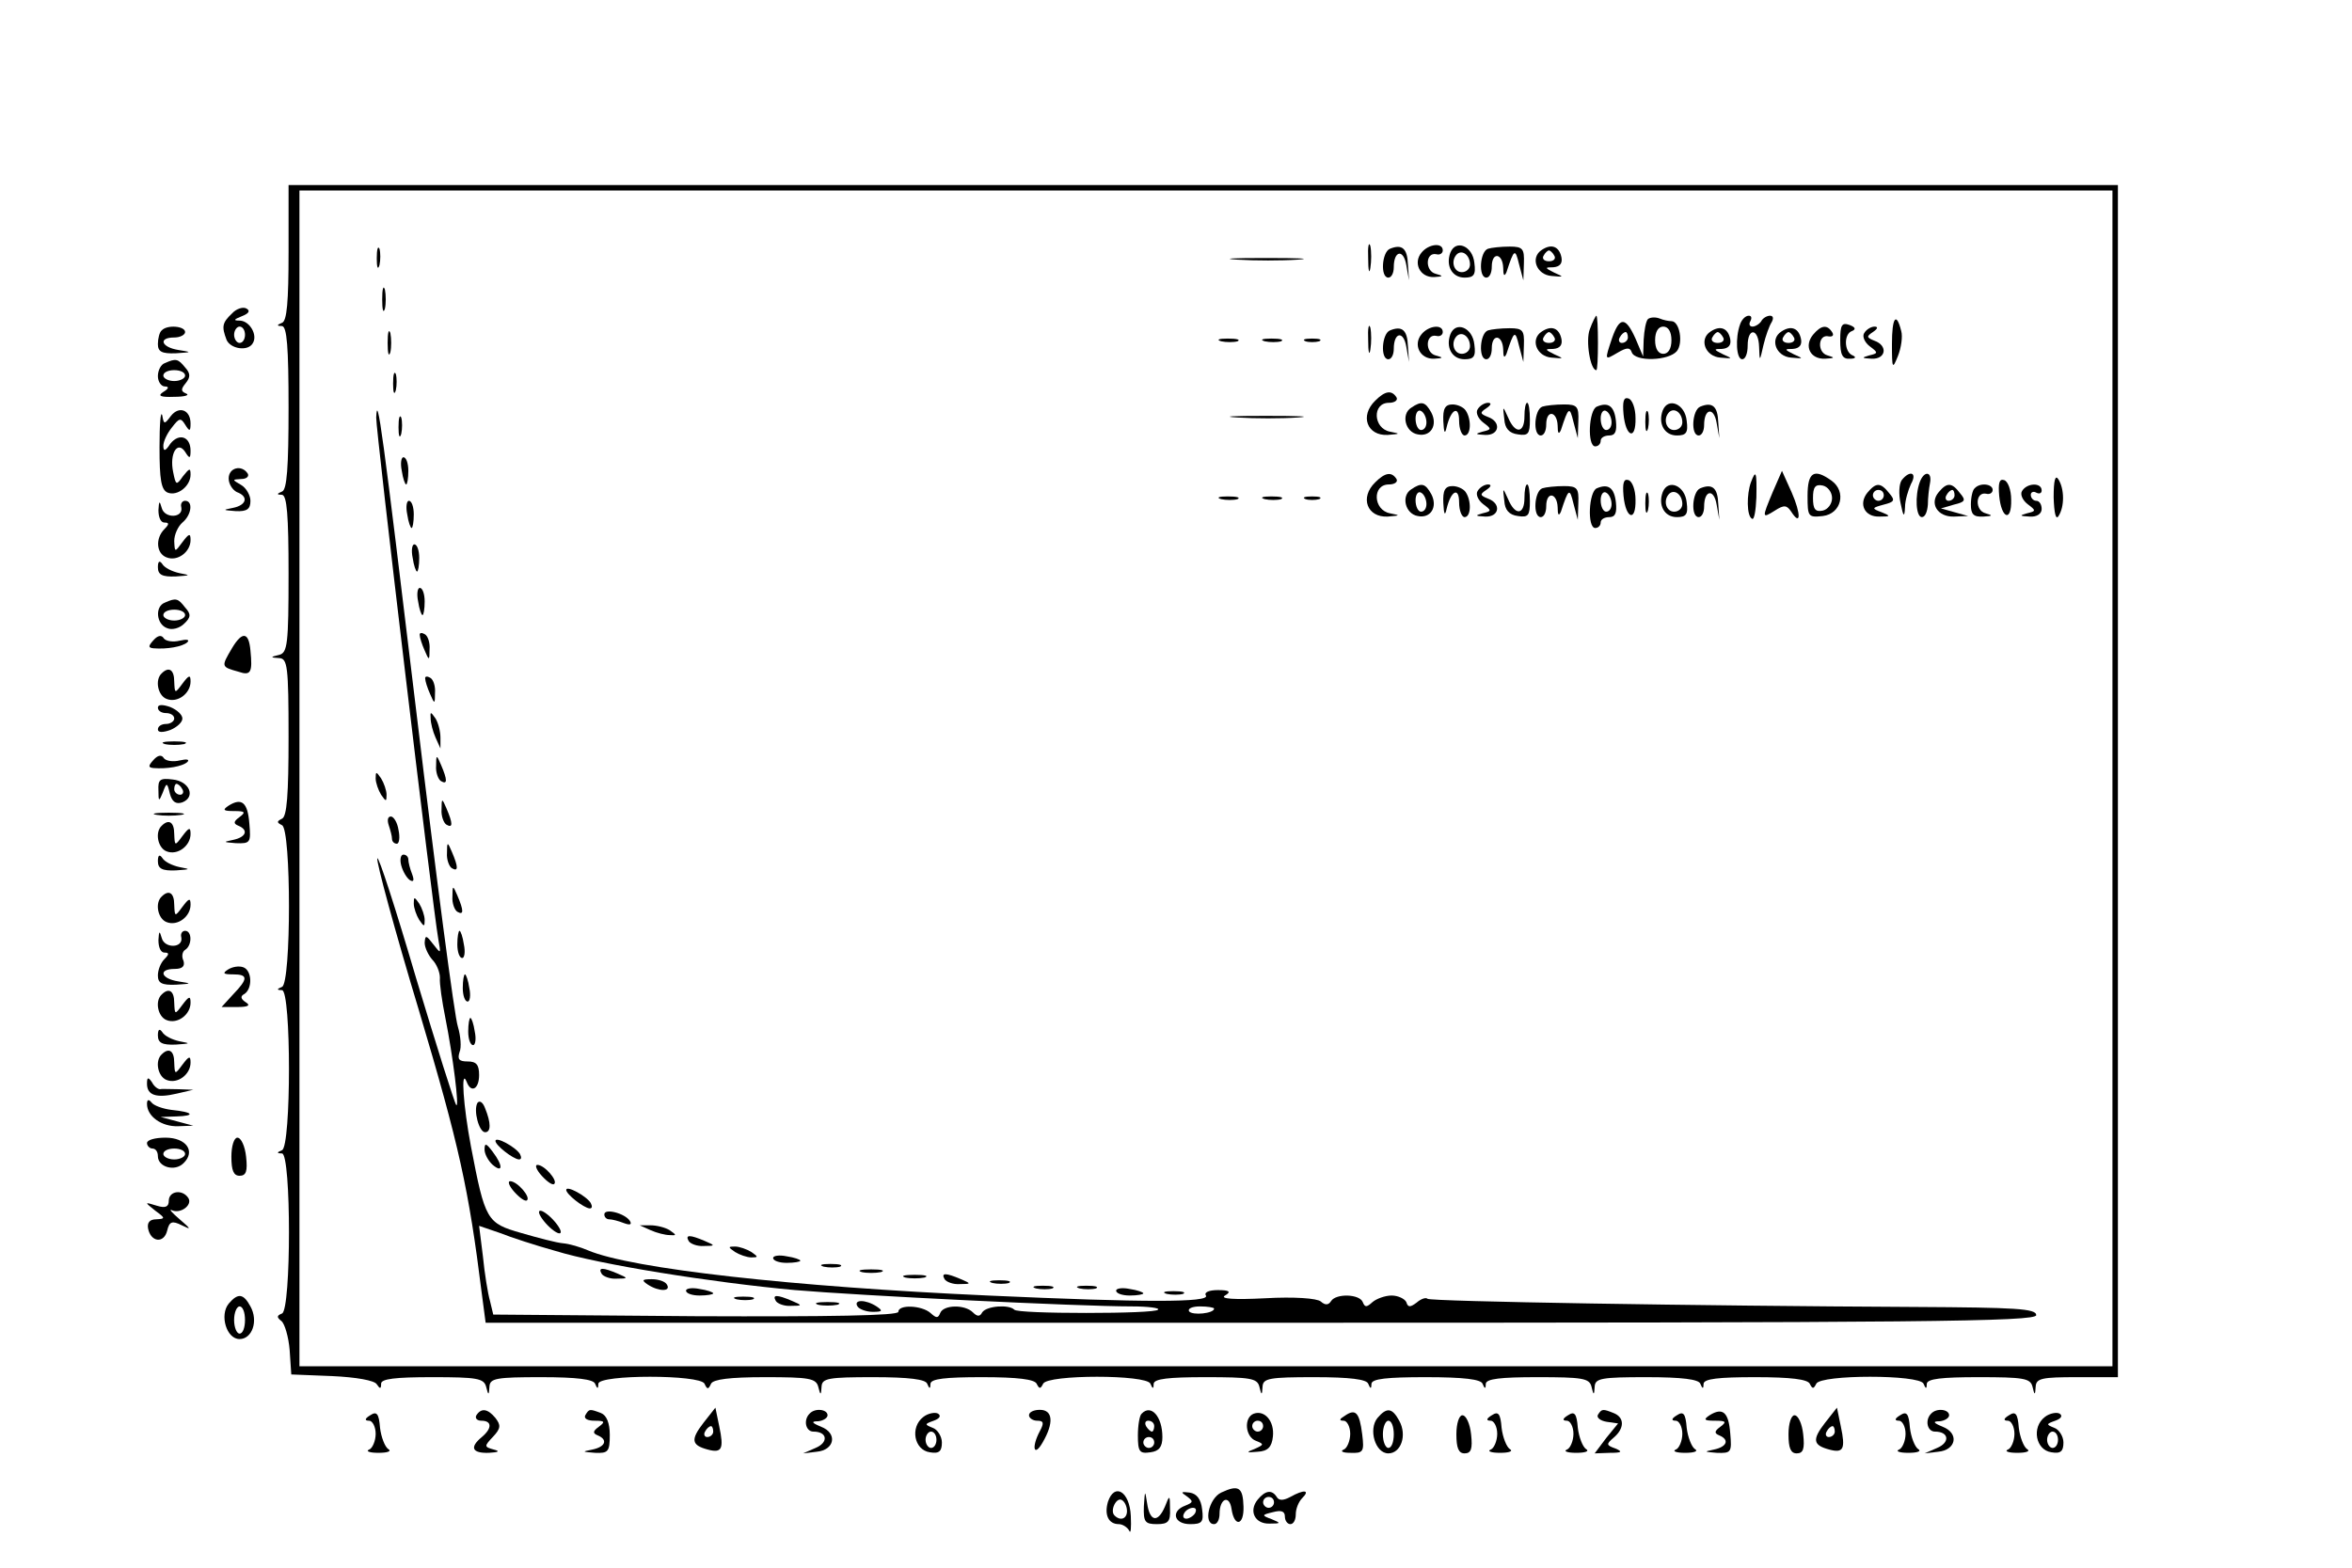 <?xml version="1.0" standalone="no"?>
<!DOCTYPE svg PUBLIC "-//W3C//DTD SVG 20010904//EN"
 "http://www.w3.org/TR/2001/REC-SVG-20010904/DTD/svg10.dtd">
<svg version="1.0" xmlns="http://www.w3.org/2000/svg"
 width="432pt" height="288pt" viewBox="0 0 432 288"
 preserveAspectRatio="xMidYMid meet">
<g transform="translate(0,288) scale(0.1,-0.1)"
fill="#000000" stroke="none">
<path d="M530 2416 c0 -90 -3 -126 -12 -129 -10 -4 -10 -6 0 -6 9 -1 12 -38
12 -150 0 -110 -3 -151 -12 -154 -10 -4 -10 -6 0 -6 9 -1 12 -37 12 -145 0
-129 -2 -145 -17 -149 -17 -4 -17 -5 0 -6 15 -1 17 -15 17 -145 0 -106 -3
-146 -12 -150 -10 -5 -10 -7 0 -12 17 -8 17 -290 0 -297 -10 -4 -10 -6 0 -6
17 -1 17 -287 0 -294 -10 -4 -10 -6 0 -6 17 -1 17 -287 0 -294 -10 -4 -10 -7
-1 -14 6 -5 13 -29 15 -53 l3 -45 75 -3 c44 -2 78 -8 82 -15 6 -9 8 -9 8 1 0
9 26 12 94 12 82 0 95 -2 99 -18 4 -16 5 -16 6 1 1 15 13 17 95 17 66 0 96 -4
99 -12 4 -10 6 -10 6 0 1 17 187 17 195 0 5 -11 7 -11 12 0 4 8 34 12 99 12
81 0 94 -2 98 -18 4 -16 5 -16 6 1 1 15 13 17 95 17 66 0 96 -4 99 -12 4 -10
6 -10 6 0 1 9 27 12 95 12 66 0 96 -4 100 -12 5 -10 7 -10 12 0 8 17 190 17
197 0 4 -10 6 -10 6 0 1 9 27 12 95 12 82 0 95 -2 99 -17 4 -17 5 -17 6 0 1
15 13 17 95 17 66 0 96 -4 99 -12 4 -10 6 -10 6 0 1 9 28 12 100 12 70 0 101
-4 104 -12 4 -10 6 -10 6 0 1 9 27 12 95 12 82 0 95 -2 99 -17 4 -17 5 -17 6
0 1 15 13 17 95 17 66 0 96 -4 99 -12 4 -10 6 -10 6 0 1 9 27 12 95 12 66 0
96 -4 100 -12 5 -10 7 -10 12 0 8 17 190 17 197 0 4 -10 6 -10 6 0 1 9 27 12
95 12 82 0 95 -2 99 -17 4 -17 5 -17 6 0 1 15 12 17 76 17 l75 0 0 1095 0
1095 -1680 0 -1680 0 0 -124z m3350 -966 l0 -1080 -1665 0 -1665 0 0 1080 0
1080 1665 0 1665 0 0 -1080z"/>
<path d="M2513 2405 c0 -22 2 -30 4 -17 2 12 2 30 0 40 -3 9 -5 -1 -4 -23z"/>
<path d="M692 2405 c0 -16 2 -22 5 -12 2 9 2 23 0 30 -3 6 -5 -1 -5 -18z"/>
<path d="M2553 2423 c-15 -6 -18 -53 -3 -53 6 0 10 9 10 19 0 31 18 34 23 4
l5 -28 -2 29 c-1 30 -11 38 -33 29z"/>
<path d="M2611 2416 c-16 -19 -3 -46 23 -45 17 1 18 2 3 6 -20 5 -19 40 1 36
7 -2 12 2 12 7 0 15 -26 12 -39 -4z"/>
<path d="M2664 2416 c-9 -24 3 -46 26 -46 17 0 21 5 18 27 -3 31 -34 44 -44
19z m36 -22 c0 -8 -7 -14 -15 -14 -15 0 -21 21 -9 33 10 9 24 -2 24 -19z"/>
<path d="M2733 2423 c-15 -5 -18 -53 -3 -53 6 0 10 9 10 20 0 28 20 25 21 -2
0 -14 2 -17 6 -8 14 43 16 44 23 15 l8 -30 1 31 c1 27 -2 31 -26 31 -16 0 -34
-2 -40 -4z"/>
<path d="M2832 2421 c-22 -14 -10 -46 18 -48 23 -2 23 -2 5 6 -18 9 -18 10 -2
10 12 1 17 7 15 18 -4 20 -18 26 -36 14z m23 -11 c3 -5 -1 -10 -10 -10 -9 0
-13 5 -10 10 3 6 8 10 10 10 2 0 7 -4 10 -10z"/>
<path d="M2273 2403 c32 -2 81 -2 110 0 29 2 3 3 -58 3 -60 0 -84 -1 -52 -3z"/>
<path d="M702 2330 c0 -19 2 -27 5 -17 2 9 2 25 0 35 -3 9 -5 1 -5 -18z"/>
<path d="M2920 2275 c-8 -21 1 -75 12 -75 2 0 3 23 3 50 0 28 -1 50 -3 50 -1
0 -7 -11 -12 -25z"/>
<path d="M3027 2294 c-4 -4 -7 -21 -8 -38 l-1 -31 -14 33 c-18 40 -29 41 -43
1 -14 -42 -14 -41 10 -27 17 10 23 10 26 1 6 -18 68 -16 83 2 12 15 5 55 -10
55 -5 0 -15 2 -22 5 -8 3 -17 2 -21 -1z m43 -39 c0 -16 -6 -25 -15 -25 -9 0
-15 9 -15 25 0 16 6 25 15 25 9 0 15 -9 15 -25z m-80 5 c0 -5 -5 -10 -11 -10
-5 0 -7 5 -4 10 3 6 8 10 11 10 2 0 4 -4 4 -10z"/>
<path d="M3196 2284 c-9 -25 -7 -64 4 -64 6 0 10 11 10 25 0 34 20 32 21 -2 1
-28 1 -28 8 3 4 17 11 36 15 42 4 7 3 12 -3 12 -5 0 -13 -4 -16 -10 -3 -5 -11
-10 -16 -10 -6 0 -7 5 -4 10 3 6 2 10 -3 10 -6 0 -13 -7 -16 -16z"/>
<path d="M3475 2248 c0 -46 1 -47 11 -22 6 15 9 36 6 46 -9 36 -17 25 -17 -24z"/>
<path d="M2513 2255 c0 -22 2 -30 4 -17 2 12 2 30 0 40 -3 9 -5 -1 -4 -23z"/>
<path d="M3380 2255 c0 -27 4 -35 18 -34 10 0 12 3 5 6 -16 6 -17 40 -1 45 7
3 6 7 -5 11 -14 5 -17 0 -17 -28z"/>
<path d="M712 2250 c0 -19 2 -27 5 -17 2 9 2 25 0 35 -3 9 -5 1 -5 -18z"/>
<path d="M2553 2273 c-15 -6 -18 -53 -3 -53 6 0 10 9 10 19 0 31 18 34 23 4
l5 -28 -2 29 c-1 30 -11 38 -33 29z"/>
<path d="M2611 2266 c-16 -19 -3 -46 23 -45 17 1 18 2 3 6 -20 5 -19 40 1 36
7 -2 12 2 12 7 0 15 -26 12 -39 -4z"/>
<path d="M2664 2266 c-9 -24 3 -46 26 -46 17 0 21 5 18 27 -3 31 -34 44 -44
19z m36 -22 c0 -8 -7 -14 -15 -14 -15 0 -21 21 -9 33 10 9 24 -2 24 -19z"/>
<path d="M2733 2273 c-15 -5 -18 -53 -3 -53 6 0 10 9 10 20 0 28 20 25 21 -2
0 -14 2 -17 6 -8 14 43 16 44 23 15 l8 -30 1 31 c1 27 -2 31 -26 31 -16 0 -34
-2 -40 -4z"/>
<path d="M2832 2271 c-22 -14 -10 -46 18 -48 23 -2 23 -2 5 6 -18 9 -18 10 -2
10 12 1 17 7 15 18 -4 20 -18 26 -36 14z m23 -11 c3 -5 -1 -10 -10 -10 -9 0
-13 5 -10 10 3 6 8 10 10 10 2 0 7 -4 10 -10z"/>
<path d="M3142 2271 c-22 -14 -10 -46 18 -48 23 -2 23 -2 5 6 -18 9 -18 10 -2
10 12 1 17 7 15 18 -4 20 -18 26 -36 14z m23 -11 c3 -5 -1 -10 -10 -10 -9 0
-13 5 -10 10 3 6 8 10 10 10 2 0 7 -4 10 -10z"/>
<path d="M3272 2271 c-22 -14 -10 -46 18 -48 23 -2 23 -2 5 6 -18 9 -18 10 -2
10 12 1 17 7 15 18 -4 20 -18 26 -36 14z m23 -11 c3 -5 -1 -10 -10 -10 -9 0
-13 5 -10 10 3 6 8 10 10 10 2 0 7 -4 10 -10z"/>
<path d="M3330 2265 c-17 -21 -5 -45 22 -44 18 1 19 2 5 6 -20 5 -18 40 2 35
7 -1 10 2 6 8 -9 14 -20 13 -35 -5z"/>
<path d="M3424 2268 c-4 -6 1 -17 10 -24 16 -12 16 -13 -1 -17 -14 -4 -14 -5
5 -6 26 -1 30 24 5 33 -15 6 -15 8 -3 16 9 6 10 10 3 10 -6 0 -15 -5 -19 -12z"/>
<path d="M2243 2253 c9 -2 23 -2 30 0 6 3 -1 5 -18 5 -16 0 -22 -2 -12 -5z"/>
<path d="M2323 2253 c9 -2 23 -2 30 0 6 3 -1 5 -18 5 -16 0 -22 -2 -12 -5z"/>
<path d="M2398 2253 c6 -2 18 -2 25 0 6 3 1 5 -13 5 -14 0 -19 -2 -12 -5z"/>
<path d="M722 2175 c0 -16 2 -22 5 -12 2 9 2 23 0 30 -3 6 -5 -1 -5 -18z"/>
<path d="M2526 2144 c-29 -28 -15 -65 23 -63 23 2 24 2 4 6 -31 6 -33 53 -2
53 11 0 17 5 14 10 -9 14 -21 12 -39 -6z"/>
<path d="M2982 2119 c4 -42 23 -49 22 -7 0 18 -6 34 -13 36 -9 3 -11 -6 -9
-29z"/>
<path d="M2592 2131 c-19 -12 -11 -45 12 -49 24 -5 37 17 25 40 -11 20 -18 22
-37 9z m28 -27 c0 -8 -4 -14 -10 -14 -5 0 -10 9 -10 21 0 11 5 17 10 14 6 -3
10 -13 10 -21z"/>
<path d="M2651 2106 c1 -21 3 -25 6 -11 8 34 23 41 23 12 0 -15 5 -27 10 -27
12 0 13 30 2 46 -4 6 -15 11 -24 11 -14 0 -18 -8 -17 -31z"/>
<path d="M2714 2128 c-4 -6 1 -17 10 -24 16 -12 16 -13 -1 -17 -14 -4 -14 -5
5 -6 26 -1 30 24 5 33 -15 6 -15 8 -3 16 9 6 10 10 3 10 -6 0 -15 -5 -19 -12z"/>
<path d="M2800 2115 c0 -31 -17 -33 -30 -2 -10 22 -10 22 -7 -3 1 -17 9 -26
25 -28 19 -3 22 1 22 27 0 17 -2 31 -5 31 -3 0 -5 -11 -5 -25z"/>
<path d="M2833 2133 c-15 -5 -18 -53 -3 -53 6 0 10 9 10 20 0 28 20 25 21 -2
0 -14 2 -17 6 -8 14 43 16 44 23 15 l8 -30 1 31 c1 27 -2 31 -26 31 -16 0 -34
-2 -40 -4z"/>
<path d="M2933 2133 c-15 -6 -18 -73 -3 -73 6 0 10 5 10 10 0 6 7 10 16 10 11
0 14 8 12 27 -3 27 -14 35 -35 26z m27 -29 c0 -8 -4 -14 -10 -14 -5 0 -10 9
-10 21 0 11 5 17 10 14 6 -3 10 -13 10 -21z"/>
<path d="M3054 2126 c-9 -24 3 -46 26 -46 17 0 21 5 18 27 -3 31 -34 44 -44
19z m36 -22 c0 -8 -7 -14 -15 -14 -15 0 -21 21 -9 33 10 9 24 -2 24 -19z"/>
<path d="M3123 2133 c-15 -6 -18 -53 -3 -53 6 0 10 9 10 19 0 31 18 34 23 4
l5 -28 -2 29 c-1 30 -11 38 -33 29z"/>
<path d="M691 2113 c-1 -21 104 -902 114 -958 5 -28 5 -28 -9 -10 -13 17 -15
18 -16 3 0 -9 7 -23 14 -31 8 -8 14 -23 14 -33 -1 -11 4 -44 10 -74 14 -70 26
-167 20 -160 -3 3 -36 108 -74 234 -37 126 -69 225 -71 219 -2 -6 32 -132 77
-281 73 -245 91 -326 115 -519 l7 -53 1424 0 c1217 0 1424 2 1424 14 0 12 -38
14 -222 15 -402 2 -890 10 -896 15 -3 3 -12 0 -20 -7 -12 -9 -16 -9 -19 1 -3
6 -15 12 -27 12 -12 0 -28 -6 -35 -12 -11 -10 -14 -10 -18 0 -6 15 -49 16 -58
2 -5 -8 -11 -8 -19 -1 -7 6 -49 9 -102 6 -58 -3 -84 -1 -74 5 12 7 8 10 -13
10 -16 0 -26 -4 -22 -10 8 -13 -112 -13 -400 0 -357 16 -655 49 -735 83 -14 6
-34 12 -46 13 -12 1 -46 10 -77 19 -63 18 -66 23 -92 159 -14 74 -19 145 -8
119 8 -22 23 -14 23 12 0 19 -5 25 -21 25 -16 0 -19 4 -15 17 4 9 2 30 -3 47
-6 17 -40 276 -76 576 -63 523 -72 591 -74 543z m329 -1531 c81 -25 287 -58
440 -72 116 -10 520 -30 619 -30 30 0 52 -3 48 -6 -3 -4 -63 -6 -132 -6 -69 0
-129 2 -132 6 -10 10 -51 7 -59 -5 -4 -8 -9 -8 -17 0 -15 15 -54 14 -60 -1 -4
-10 -7 -10 -18 0 -16 14 -59 16 -59 2 0 -7 -126 -9 -372 -8 l-372 3 -6 25 c-4
14 -10 51 -13 82 l-7 56 38 -13 c20 -8 66 -23 102 -33z m1210 -106 c0 -9 -40
-13 -46 -5 -3 5 6 9 20 9 14 0 26 -2 26 -4z"/>
<path d="M1105 540 c3 -5 16 -10 28 -9 21 0 21 1 2 9 -28 12 -37 12 -30 0z"/>
<path d="M1190 520 c20 -13 43 -13 35 0 -3 6 -16 10 -28 10 -18 0 -19 -2 -7
-10z"/>
<path d="M1260 509 c0 -5 11 -9 25 -9 14 0 25 2 25 4 0 2 -11 6 -25 8 -14 3
-25 1 -25 -3z"/>
<path d="M1353 493 c9 -2 23 -2 30 0 6 3 -1 5 -18 5 -16 0 -22 -2 -12 -5z"/>
<path d="M1425 490 c3 -5 16 -10 28 -9 21 0 21 1 2 9 -28 12 -37 12 -30 0z"/>
<path d="M1503 483 c9 -2 25 -2 35 0 9 3 1 5 -18 5 -19 0 -27 -2 -17 -5z"/>
<path d="M1575 480 c3 -5 16 -10 28 -10 18 0 19 2 7 10 -20 13 -43 13 -35 0z"/>
<path d="M3022 2105 c0 -16 2 -22 5 -12 2 9 2 23 0 30 -3 6 -5 -1 -5 -18z"/>
<path d="M732 2095 c0 -16 2 -22 5 -12 2 9 2 23 0 30 -3 6 -5 -1 -5 -18z"/>
<path d="M2273 2113 c32 -2 81 -2 110 0 29 2 3 3 -58 3 -60 0 -84 -1 -52 -3z"/>
<path d="M738 2015 c2 -14 6 -25 8 -25 2 0 4 11 4 25 0 14 -4 25 -9 25 -4 0
-6 -11 -3 -25z"/>
<path d="M2526 1994 c-29 -28 -15 -65 23 -63 23 2 24 2 4 6 -31 6 -33 53 -2
53 11 0 17 5 14 10 -9 14 -21 12 -39 -6z"/>
<path d="M3216 1994 c-8 -22 -8 -62 2 -67 4 -3 7 15 8 39 1 48 -1 52 -10 28z"/>
<path d="M3256 1976 c-20 -48 -20 -49 4 -34 17 11 22 10 30 -2 18 -28 18 -4 1
35 l-18 40 -17 -39z"/>
<path d="M3320 1969 c0 -38 1 -40 28 -37 34 4 44 45 16 65 -32 23 -44 16 -44
-28z m45 -4 c0 -11 -8 -21 -17 -23 -14 -3 -18 3 -18 23 0 20 4 26 18 23 9 -2
17 -12 17 -23z"/>
<path d="M3493 1998 c-5 -7 -6 -26 -2 -43 5 -25 7 -26 8 -7 0 13 6 32 11 43
12 21 -2 26 -17 7z"/>
<path d="M3526 1994 c-9 -25 -7 -64 4 -64 6 0 10 10 11 23 0 12 2 30 4 40 4
21 -11 23 -19 1z"/>
<path d="M3772 1966 c1 -29 4 -42 9 -34 11 17 11 49 0 67 -6 10 -9 -1 -9 -33z"/>
<path d="M2982 1969 c4 -42 23 -49 22 -7 0 18 -6 34 -13 36 -9 3 -11 -6 -9
-29z"/>
<path d="M3672 1969 c4 -42 23 -49 22 -7 0 18 -6 34 -13 36 -9 3 -11 -6 -9
-29z"/>
<path d="M2592 1981 c-19 -12 -11 -45 12 -49 24 -5 37 17 25 40 -11 20 -18 22
-37 9z m28 -27 c0 -8 -4 -14 -10 -14 -5 0 -10 9 -10 21 0 11 5 17 10 14 6 -3
10 -13 10 -21z"/>
<path d="M2651 1956 c1 -21 3 -25 6 -11 8 34 23 41 23 12 0 -15 5 -27 10 -27
12 0 13 30 2 46 -4 6 -15 11 -24 11 -14 0 -18 -8 -17 -31z"/>
<path d="M2714 1978 c-4 -6 1 -17 10 -24 16 -12 16 -13 -1 -17 -14 -4 -14 -5
5 -6 26 -1 30 24 5 33 -15 6 -15 8 -3 16 9 6 10 10 3 10 -6 0 -15 -5 -19 -12z"/>
<path d="M2800 1965 c0 -31 -17 -33 -30 -2 -10 22 -10 22 -7 -3 1 -17 9 -26
25 -28 19 -3 22 1 22 27 0 17 -2 31 -5 31 -3 0 -5 -11 -5 -25z"/>
<path d="M2833 1983 c-15 -5 -18 -53 -3 -53 6 0 10 9 10 20 0 28 20 25 21 -2
0 -14 2 -17 6 -8 14 43 16 44 23 15 l8 -30 1 31 c1 27 -2 31 -26 31 -16 0 -34
-2 -40 -4z"/>
<path d="M2933 1983 c-15 -6 -18 -73 -3 -73 6 0 10 5 10 10 0 6 7 10 16 10 11
0 14 8 12 27 -3 27 -14 35 -35 26z m27 -29 c0 -8 -4 -14 -10 -14 -5 0 -10 9
-10 21 0 11 5 17 10 14 6 -3 10 -13 10 -21z"/>
<path d="M3054 1976 c-9 -24 3 -46 26 -46 17 0 21 5 18 27 -3 31 -34 44 -44
19z m36 -22 c0 -8 -7 -14 -15 -14 -15 0 -21 21 -9 33 10 9 24 -2 24 -19z"/>
<path d="M3123 1983 c-15 -6 -18 -53 -3 -53 6 0 10 9 10 19 0 31 18 34 23 4
l5 -28 -2 29 c-1 30 -11 38 -33 29z"/>
<path d="M3430 1975 c-17 -21 -5 -45 22 -44 21 0 21 1 4 8 -19 7 -18 8 4 14
20 5 21 8 10 21 -16 20 -24 20 -40 1z m30 -5 c0 -5 -4 -10 -10 -10 -5 0 -10 5
-10 10 0 6 5 10 10 10 6 0 10 -4 10 -10z"/>
<path d="M3561 1976 c-18 -21 -2 -46 28 -45 l26 1 -25 7 -25 7 24 7 c21 5 22
8 11 21 -15 20 -24 20 -39 2z m29 -6 c0 -5 -5 -10 -11 -10 -5 0 -7 5 -4 10 3
6 8 10 11 10 2 0 4 -4 4 -10z"/>
<path d="M3627 1983 c-4 -3 -7 -17 -7 -30 0 -18 5 -23 23 -22 17 1 18 2 4 6
-20 5 -19 40 1 36 7 -2 12 2 12 7 0 11 -23 14 -33 3z"/>
<path d="M3714 1978 c-4 -6 1 -17 10 -24 16 -12 16 -13 -1 -17 -14 -4 -14 -5
5 -6 13 -1 22 5 22 14 0 8 -4 15 -10 15 -5 0 -10 5 -10 11 0 5 5 7 10 4 6 -3
10 -1 10 4 0 15 -27 14 -36 -1z"/>
<path d="M3022 1955 c0 -16 2 -22 5 -12 2 9 2 23 0 30 -3 6 -5 -1 -5 -18z"/>
<path d="M2243 1963 c9 -2 23 -2 30 0 6 3 -1 5 -18 5 -16 0 -22 -2 -12 -5z"/>
<path d="M2323 1963 c9 -2 23 -2 30 0 6 3 -1 5 -18 5 -16 0 -22 -2 -12 -5z"/>
<path d="M2398 1963 c6 -2 18 -2 25 0 6 3 1 5 -13 5 -14 0 -19 -2 -12 -5z"/>
<path d="M748 1935 c2 -14 6 -25 8 -25 2 0 4 11 4 25 0 14 -4 25 -9 25 -4 0
-6 -11 -3 -25z"/>
<path d="M758 1855 c2 -14 6 -25 8 -25 2 0 4 11 4 25 0 14 -4 25 -9 25 -4 0
-6 -11 -3 -25z"/>
<path d="M768 1775 c2 -14 6 -25 8 -25 2 0 4 11 4 25 0 14 -4 25 -9 25 -4 0
-6 -11 -3 -25z"/>
<path d="M771 1713 c0 -4 4 -17 9 -28 8 -19 9 -19 9 2 1 12 -3 25 -9 28 -5 3
-10 3 -9 -2z"/>
<path d="M781 1633 c0 -4 4 -17 9 -28 8 -19 9 -19 9 2 1 12 -3 25 -9 28 -5 3
-10 3 -9 -2z"/>
<path d="M791 1560 c0 -8 4 -24 9 -35 l9 -20 0 20 c0 11 -4 27 -9 35 -9 13
-10 13 -9 0z"/>
<path d="M801 1473 c-1 -12 4 -25 9 -28 12 -7 12 2 0 30 -8 19 -9 19 -9 -2z"/>
<path d="M690 1450 c0 -8 5 -22 10 -30 9 -13 10 -13 10 0 0 8 -5 22 -10 30 -9
13 -10 13 -10 0z"/>
<path d="M811 1393 c-1 -12 4 -25 9 -28 12 -7 12 2 0 30 -8 19 -9 19 -9 -2z"/>
<path d="M714 1364 c3 -9 6 -20 6 -25 0 -5 4 -9 9 -9 4 0 6 11 3 25 -2 14 -9
25 -14 25 -6 0 -7 -7 -4 -16z"/>
<path d="M821 1313 c-1 -12 4 -25 9 -28 12 -7 12 2 0 30 -8 19 -9 19 -9 -2z"/>
<path d="M737 1290 c3 -11 10 -23 16 -27 7 -4 8 0 4 11 -4 10 -7 22 -7 27 0 5
-4 9 -9 9 -5 0 -7 -9 -4 -20z"/>
<path d="M831 1233 c-1 -12 4 -25 9 -28 12 -7 12 2 0 30 -8 19 -9 19 -9 -2z"/>
<path d="M760 1220 c0 -8 5 -22 10 -30 9 -13 10 -13 10 0 0 8 -5 22 -10 30 -9
13 -10 13 -10 0z"/>
<path d="M840 1145 c0 -14 4 -25 9 -25 4 0 6 11 3 25 -2 14 -6 25 -8 25 -2 0
-4 -11 -4 -25z"/>
<path d="M850 1065 c0 -14 4 -25 9 -25 4 0 6 11 3 25 -2 14 -6 25 -8 25 -2 0
-4 -11 -4 -25z"/>
<path d="M860 985 c0 -14 4 -25 9 -25 4 0 6 11 3 25 -2 14 -6 25 -8 25 -2 0
-4 -11 -4 -25z"/>
<path d="M877 854 c-8 -14 3 -54 14 -54 11 0 11 17 0 44 -4 11 -10 15 -14 10z"/>
<path d="M910 784 c0 -8 32 -33 43 -34 5 0 5 4 2 10 -8 13 -45 33 -45 24z"/>
<path d="M890 768 c0 -8 7 -21 15 -28 19 -16 19 -1 0 24 -12 16 -15 17 -15 4z"/>
<path d="M995 720 c10 -11 20 -18 23 -15 7 6 -18 35 -31 35 -5 0 -2 -9 8 -20z"/>
<path d="M945 690 c10 -11 20 -18 23 -15 7 6 -18 35 -31 35 -5 0 -2 -9 8 -20z"/>
<path d="M1040 694 c0 -8 32 -33 43 -34 5 0 5 4 2 10 -8 13 -45 33 -45 24z"/>
<path d="M990 653 c0 -5 9 -18 20 -28 11 -10 20 -14 20 -8 0 5 -9 18 -20 28
-11 10 -20 14 -20 8z"/>
<path d="M1110 649 c0 -5 4 -9 9 -9 5 0 17 -3 27 -7 11 -4 15 -3 11 4 -9 14
-47 24 -47 12z"/>
<path d="M1195 620 c11 -5 27 -9 35 -9 13 -1 13 0 0 9 -8 5 -24 9 -35 9 l-20
0 20 -9z"/>
<path d="M1265 600 c3 -5 16 -10 28 -9 21 0 21 1 2 9 -28 12 -37 12 -30 0z"/>
<path d="M1350 580 c8 -5 22 -10 30 -10 13 0 13 1 0 10 -8 5 -22 10 -30 10
-13 0 -13 -1 0 -10z"/>
<path d="M1420 569 c0 -5 11 -9 25 -9 14 0 25 2 25 4 0 2 -11 6 -25 8 -14 3
-25 1 -25 -3z"/>
<path d="M1513 553 c9 -2 23 -2 30 0 6 3 -1 5 -18 5 -16 0 -22 -2 -12 -5z"/>
<path d="M1583 543 c9 -2 25 -2 35 0 9 3 1 5 -18 5 -19 0 -27 -2 -17 -5z"/>
<path d="M1663 533 c9 -2 25 -2 35 0 9 3 1 5 -18 5 -19 0 -27 -2 -17 -5z"/>
<path d="M1735 530 c3 -5 16 -10 28 -9 21 0 21 1 2 9 -28 12 -37 12 -30 0z"/>
<path d="M1823 523 c9 -2 23 -2 30 0 6 3 -1 5 -18 5 -16 0 -22 -2 -12 -5z"/>
<path d="M1903 513 c9 -2 23 -2 30 0 6 3 -1 5 -18 5 -16 0 -22 -2 -12 -5z"/>
<path d="M1983 513 c9 -2 23 -2 30 0 6 3 -1 5 -18 5 -16 0 -22 -2 -12 -5z"/>
<path d="M2050 509 c0 -5 11 -9 25 -9 14 0 25 2 25 4 0 2 -11 6 -25 8 -14 3
-25 1 -25 -3z"/>
<path d="M2143 503 c9 -2 23 -2 30 0 6 3 -1 5 -18 5 -16 0 -22 -2 -12 -5z"/>
<path d="M426 2304 c-18 -17 -19 -24 -10 -48 7 -17 39 -22 48 -7 10 15 -5 41
-23 42 -13 0 -12 2 3 8 13 5 16 10 9 14 -6 4 -19 0 -27 -9z m24 -39 c0 -8 -4
-15 -10 -15 -5 0 -10 7 -10 15 0 8 5 15 10 15 6 0 10 -7 10 -15z"/>
<path d="M297 2273 c-4 -3 -7 -15 -7 -25 0 -14 7 -18 33 -17 30 2 30 2 5 6
-32 5 -38 23 -8 23 11 0 20 5 20 10 0 11 -33 14 -43 3z"/>
<path d="M303 2213 c-7 -2 -13 -13 -13 -24 0 -10 6 -19 13 -19 8 0 7 -4 -3
-10 -11 -7 -6 -10 20 -9 19 0 29 3 22 6 -10 4 -10 8 -1 19 9 11 9 18 -1 29
-13 16 -17 17 -37 8z m37 -23 c0 -5 -9 -10 -20 -10 -11 0 -20 5 -20 10 0 6 9
10 20 10 11 0 20 -4 20 -10z"/>
<path d="M293 2058 c0 -59 3 -78 15 -83 18 -7 42 12 42 33 0 13 -2 12 -14 -3
-12 -17 -13 -17 -18 8 -7 34 8 58 22 37 8 -13 10 -13 10 2 0 26 -21 33 -37 13
-9 -14 -13 -15 -13 -4 0 8 7 23 16 34 13 17 16 18 24 5 8 -13 10 -13 10 2 0
25 -21 33 -36 14 -12 -16 -13 -16 -16 1 -3 10 -5 -17 -5 -59z"/>
<path d="M420 2001 c0 -10 7 -21 15 -25 22 -8 18 -24 -7 -29 -20 -4 -19 -4 5
-6 21 -1 27 4 27 19 0 10 -8 24 -17 29 -17 10 -17 10 0 11 10 0 15 5 12 10
-11 17 -35 11 -35 -9z"/>
<path d="M291 1943 c0 -13 4 -23 11 -23 9 0 9 -3 0 -12 -17 -17 -15 -45 4 -52
20 -8 44 10 44 32 0 13 -3 12 -15 -4 -14 -19 -14 -19 -15 2 0 12 7 27 15 34
17 14 20 40 5 40 -5 0 -9 -5 -7 -12 4 -20 -31 -21 -36 -1 -4 14 -5 13 -6 -4z"/>
<path d="M290 1838 c0 -14 8 -18 33 -17 27 2 28 2 7 6 -14 3 -28 10 -32 17 -5
7 -8 5 -8 -6z"/>
<path d="M303 1773 c-19 -7 -16 -40 4 -47 9 -4 23 0 31 8 13 12 13 18 2 30
-13 17 -17 18 -37 9z m37 -23 c0 -5 -9 -10 -20 -10 -11 0 -20 5 -20 10 0 6 9
10 20 10 11 0 20 -4 20 -10z"/>
<path d="M282 1704 c-10 -11 -10 -14 0 -15 25 -2 53 3 62 11 5 5 -1 6 -14 3
-12 -3 -25 -1 -29 4 -4 7 -11 6 -19 -3z"/>
<path d="M426 1689 c-20 -34 -20 -34 12 -43 23 -8 26 -1 22 39 -3 34 -15 36
-34 4z"/>
<path d="M297 1643 c-13 -12 -7 -41 9 -47 20 -8 44 10 44 32 0 13 -3 12 -15
-4 -14 -19 -14 -18 -15 4 0 22 -10 28 -23 15z"/>
<path d="M290 1580 c0 -6 7 -10 15 -10 8 0 15 -4 15 -10 0 -5 -7 -10 -15 -10
-8 0 -15 -4 -15 -10 0 -6 9 -6 23 -1 12 5 22 14 22 21 0 7 -10 16 -22 21 -14
5 -23 5 -23 -1z"/>
<path d="M303 1513 c9 -2 25 -2 35 0 9 3 1 5 -18 5 -19 0 -27 -2 -17 -5z"/>
<path d="M282 1484 c-10 -11 -10 -14 0 -15 25 -2 53 3 62 11 5 5 -1 6 -14 3
-12 -3 -25 -1 -29 4 -4 7 -11 6 -19 -3z"/>
<path d="M291 1428 c0 -21 1 -21 8 -4 7 19 8 19 13 -2 4 -15 11 -20 23 -16 25
10 13 39 -18 42 -23 3 -27 0 -26 -20z m44 2 c3 -5 1 -10 -4 -10 -6 0 -11 5
-11 10 0 6 2 10 4 10 3 0 8 -4 11 -10z"/>
<path d="M420 1400 c-12 -8 -10 -10 10 -10 20 0 22 -2 10 -11 -11 -8 -12 -12
-2 -16 19 -8 14 -21 -10 -26 -19 -4 -18 -4 5 -6 27 -1 28 1 25 36 -3 39 -14
48 -38 33z"/>
<path d="M288 1383 c12 -2 32 -2 45 0 12 2 2 4 -23 4 -25 0 -35 -2 -22 -4z"/>
<path d="M297 1363 c-13 -12 -7 -41 9 -47 20 -8 44 10 44 32 0 13 -3 12 -15
-4 -14 -19 -14 -18 -15 4 0 22 -10 28 -23 15z"/>
<path d="M290 1298 c0 -14 8 -18 33 -17 27 2 28 2 7 6 -14 3 -28 10 -32 17 -5
7 -8 5 -8 -6z"/>
<path d="M297 1233 c-13 -12 -7 -41 9 -47 20 -8 44 10 44 32 0 13 -3 12 -15
-4 -14 -19 -14 -18 -15 4 0 22 -10 28 -23 15z"/>
<path d="M291 1153 c0 -13 4 -23 11 -23 9 0 9 -3 0 -12 -7 -7 -12 -20 -12 -30
0 -14 7 -18 33 -17 30 2 30 2 5 6 -33 5 -38 23 -7 23 14 0 19 5 16 15 -4 8 -2
17 3 20 13 8 13 35 0 35 -5 0 -9 -5 -7 -12 4 -20 -31 -21 -36 -1 -4 14 -5 13
-6 -4z"/>
<path d="M419 1099 c-11 -7 -9 -9 9 -9 28 0 28 -8 0 -37 l-21 -23 29 0 c20 0
25 3 15 9 -9 6 -10 11 -2 15 15 10 14 43 -2 49 -8 3 -20 1 -28 -4z"/>
<path d="M297 1053 c-13 -12 -7 -41 9 -47 20 -8 44 10 44 32 0 13 -3 12 -15
-4 -14 -19 -14 -18 -15 4 0 22 -10 28 -23 15z"/>
<path d="M290 978 c0 -14 8 -18 33 -17 27 2 28 2 7 6 -14 3 -28 10 -32 17 -5
7 -8 5 -8 -6z"/>
<path d="M297 943 c-13 -12 -7 -41 9 -47 20 -8 44 10 44 32 0 13 -3 12 -15 -4
-14 -19 -14 -18 -15 4 0 22 -10 28 -23 15z"/>
<path d="M270 889 c0 -21 17 -27 55 -18 l30 7 -27 1 c-16 0 -31 1 -34 0 -4 0
-11 5 -15 13 -7 10 -9 9 -9 -3z"/>
<path d="M270 852 c0 -23 27 -42 57 -41 l28 1 -30 8 -30 8 29 1 c36 1 31 8 -9
12 -16 2 -33 8 -37 14 -5 6 -8 5 -8 -3z"/>
<path d="M270 780 c0 -5 5 -10 10 -10 6 0 10 -6 10 -14 0 -20 31 -29 47 -13
23 22 5 47 -33 47 -19 0 -34 -4 -34 -10z m70 -20 c0 -5 -9 -10 -20 -10 -11 0
-20 5 -20 10 0 6 9 10 20 10 11 0 20 -4 20 -10z"/>
<path d="M425 755 c0 -25 4 -35 15 -35 12 0 15 8 12 35 -2 19 -9 35 -16 35 -6
0 -11 -15 -11 -35z"/>
<path d="M310 674 c0 -11 -6 -14 -22 -9 -23 7 -23 7 -3 -9 19 -14 19 -15 2
-16 -12 0 -17 -6 -15 -17 5 -25 29 -28 35 -4 4 17 9 19 27 10 18 -9 17 -7 -4
11 -14 12 -20 19 -15 17 16 -8 39 9 31 22 -11 17 -36 13 -36 -5z"/>
<path d="M420 485 c-17 -21 -4 -65 20 -65 23 0 35 33 20 60 -13 24 -23 25 -40
5z m30 -30 c0 -14 -4 -25 -10 -25 -5 0 -10 11 -10 25 0 14 5 25 10 25 6 0 10
-11 10 -25z"/>
<path d="M680 280 c-10 -6 -11 -10 -2 -10 6 0 12 -11 12 -24 0 -13 -6 -27 -12
-29 -7 -3 1 -6 17 -6 17 0 25 3 18 7 -6 4 -13 22 -15 39 -2 26 -6 31 -18 23z"/>
<path d="M875 280 c-3 -5 1 -10 9 -10 20 0 20 -14 1 -30 -23 -19 -18 -30 13
-29 18 1 21 3 9 6 -18 5 -18 6 -1 24 14 15 14 21 4 34 -14 17 -26 19 -35 5z"/>
<path d="M1075 280 c-3 -6 4 -10 17 -10 19 0 20 -2 8 -11 -11 -8 -12 -12 -2
-16 19 -8 14 -21 -10 -26 -20 -4 -19 -4 5 -6 24 -1 27 2 27 33 0 22 -6 36 -16
40 -21 8 -22 8 -29 -4z"/>
<path d="M1292 266 c-24 -31 -22 -41 8 -49 26 -7 30 1 21 43 l-7 34 -22 -28z
m18 -16 c0 -5 -5 -10 -11 -10 -5 0 -7 5 -4 10 3 6 8 10 11 10 2 0 4 -4 4 -10z"/>
<path d="M1487 283 c-12 -12 -7 -33 7 -33 26 0 28 -20 4 -30 l-23 -10 25 3
c33 3 39 34 8 46 -17 7 -19 10 -5 10 9 1 17 6 17 11 0 11 -23 14 -33 3z"/>
<path d="M1696 277 c-25 -19 -17 -61 12 -65 17 -3 22 2 22 18 0 11 -8 24 -17
27 -15 6 -15 7 2 13 11 4 14 9 8 13 -5 3 -18 1 -27 -6z m24 -42 c0 -8 -4 -15
-10 -15 -5 0 -10 7 -10 15 0 8 5 15 10 15 6 0 10 -7 10 -15z"/>
<path d="M1890 280 c0 -5 7 -10 15 -10 12 0 13 -4 5 -19 -16 -30 -11 -49 5
-21 21 36 19 60 -5 60 -11 0 -20 -4 -20 -10z"/>
<path d="M2097 283 c-4 -3 -7 -22 -7 -40 0 -30 3 -34 23 -31 16 2 22 10 22 28
0 38 -21 61 -38 43z m23 -23 c0 -5 -2 -10 -4 -10 -3 0 -8 5 -11 10 -3 6 -1 10
4 10 6 0 11 -4 11 -10z m0 -30 c0 -5 -4 -10 -10 -10 -5 0 -10 5 -10 10 0 6 5
10 10 10 6 0 10 -4 10 -10z"/>
<path d="M2303 283 c-19 -7 -16 -43 4 -50 15 -6 15 -7 -3 -15 -16 -6 -15 -7 6
-5 19 1 26 9 28 28 3 28 -15 49 -35 42z m17 -23 c0 -5 -4 -10 -10 -10 -5 0
-10 5 -10 10 0 6 5 10 10 10 6 0 10 -4 10 -10z"/>
<path d="M2470 279 c-10 -6 -11 -9 -2 -9 6 0 12 -11 12 -24 0 -13 -6 -27 -12
-29 -7 -3 -2 -6 12 -6 24 -1 26 2 22 34 -5 40 -12 48 -32 34z"/>
<path d="M2530 275 c-17 -21 -4 -65 20 -65 23 0 35 33 20 60 -13 24 -23 25
-40 5z m30 -30 c0 -14 -4 -25 -10 -25 -5 0 -10 11 -10 25 0 14 5 25 10 25 6 0
10 -11 10 -25z"/>
<path d="M2740 280 c-10 -6 -11 -10 -2 -10 6 0 12 -11 12 -24 0 -13 -6 -27
-12 -29 -7 -3 1 -6 17 -6 17 0 25 3 18 7 -6 4 -13 22 -15 39 -2 26 -6 31 -18
23z"/>
<path d="M2880 280 c-10 -6 -11 -10 -2 -10 6 0 12 -11 12 -24 0 -13 -6 -27
-12 -29 -7 -3 1 -6 17 -6 17 0 25 3 18 7 -6 4 -13 22 -15 39 -2 26 -6 31 -18
23z"/>
<path d="M2935 281 c-3 -5 4 -11 16 -13 l21 -3 -22 -27 -21 -28 28 1 c22 0 24
2 10 8 -17 6 -17 8 -3 20 20 17 20 37 0 45 -20 8 -22 8 -29 -3z"/>
<path d="M3080 280 c-10 -6 -11 -10 -2 -10 6 0 12 -11 12 -24 0 -13 -6 -27
-12 -29 -7 -3 1 -6 17 -6 17 0 25 3 18 7 -6 4 -13 22 -15 39 -2 26 -6 31 -18
23z"/>
<path d="M3140 280 c-12 -8 -10 -10 10 -10 20 0 22 -2 10 -11 -11 -8 -12 -12
-2 -16 19 -8 14 -21 -10 -26 -19 -4 -18 -4 5 -6 27 -1 28 1 25 36 -3 39 -14
48 -38 33z"/>
<path d="M3352 266 c-24 -31 -22 -41 8 -49 26 -7 30 1 21 43 l-7 34 -22 -28z
m18 -16 c0 -5 -5 -10 -11 -10 -5 0 -7 5 -4 10 3 6 8 10 11 10 2 0 4 -4 4 -10z"/>
<path d="M3490 280 c-10 -6 -11 -10 -2 -10 6 0 12 -11 12 -24 0 -13 -6 -27
-12 -29 -7 -3 1 -6 17 -6 17 0 25 3 18 7 -6 4 -13 22 -15 39 -2 26 -6 31 -18
23z"/>
<path d="M3547 283 c-12 -12 -7 -33 7 -33 26 0 28 -20 4 -30 l-23 -10 25 3
c33 3 39 34 8 46 -17 7 -19 10 -5 10 9 1 17 6 17 11 0 11 -23 14 -33 3z"/>
<path d="M3690 280 c-10 -6 -11 -10 -2 -10 6 0 12 -11 12 -24 0 -13 -6 -27
-12 -29 -7 -3 1 -6 17 -6 17 0 25 3 18 7 -6 4 -13 22 -15 39 -2 26 -6 31 -18
23z"/>
<path d="M3756 277 c-25 -19 -17 -61 12 -65 17 -3 22 2 22 18 0 11 -8 24 -17
27 -15 6 -15 7 2 13 11 4 14 9 8 13 -5 3 -18 1 -27 -6z m24 -42 c0 -8 -4 -15
-10 -15 -5 0 -10 7 -10 15 0 8 5 15 10 15 6 0 10 -7 10 -15z"/>
<path d="M2675 245 c0 -25 4 -35 15 -35 12 0 15 8 12 35 -2 19 -9 35 -16 35
-6 0 -11 -15 -11 -35z"/>
<path d="M3285 245 c0 -25 4 -35 15 -35 12 0 15 8 12 35 -2 19 -9 35 -16 35
-6 0 -11 -15 -11 -35z"/>
<path d="M2243 138 c-23 -11 -33 -58 -13 -58 6 0 10 9 10 19 0 28 18 36 22 9
5 -34 23 -31 22 4 -1 36 -9 41 -41 26z"/>
<path d="M2035 121 c-7 -24 1 -41 20 -41 7 0 16 -6 19 -12 3 -7 4 5 3 27 -2
45 -30 62 -42 26z m35 -17 c0 -14 -12 -19 -23 -8 -9 9 4 35 14 28 5 -3 9 -12
9 -20z"/>
<path d="M2101 113 c-1 -29 2 -33 24 -33 21 0 25 5 24 28 0 26 -1 26 -9 5 -13
-31 -28 -29 -33 5 -4 25 -4 25 -6 -5z"/>
<path d="M2180 131 c12 -9 12 -11 -3 -17 -27 -10 -21 -34 9 -34 22 0 25 4 22
27 -2 19 -10 29 -23 31 -16 2 -17 1 -5 -7z m15 -31 c-3 -5 -11 -10 -16 -10 -6
0 -7 5 -4 10 3 6 11 10 16 10 6 0 7 -4 4 -10z"/>
<path d="M2310 125 c-17 -21 -5 -45 22 -44 21 0 21 1 4 8 -19 7 -19 8 2 13 15
4 22 2 22 -8 0 -8 5 -14 10 -14 6 0 10 8 10 18 0 10 5 23 12 30 15 15 3 16
-22 2 -13 -7 -21 -7 -25 0 -9 14 -21 12 -35 -5z m30 -5 c0 -5 -4 -10 -10 -10
-5 0 -10 5 -10 10 0 6 5 10 10 10 6 0 10 -4 10 -10z"/>
</g>
</svg>
